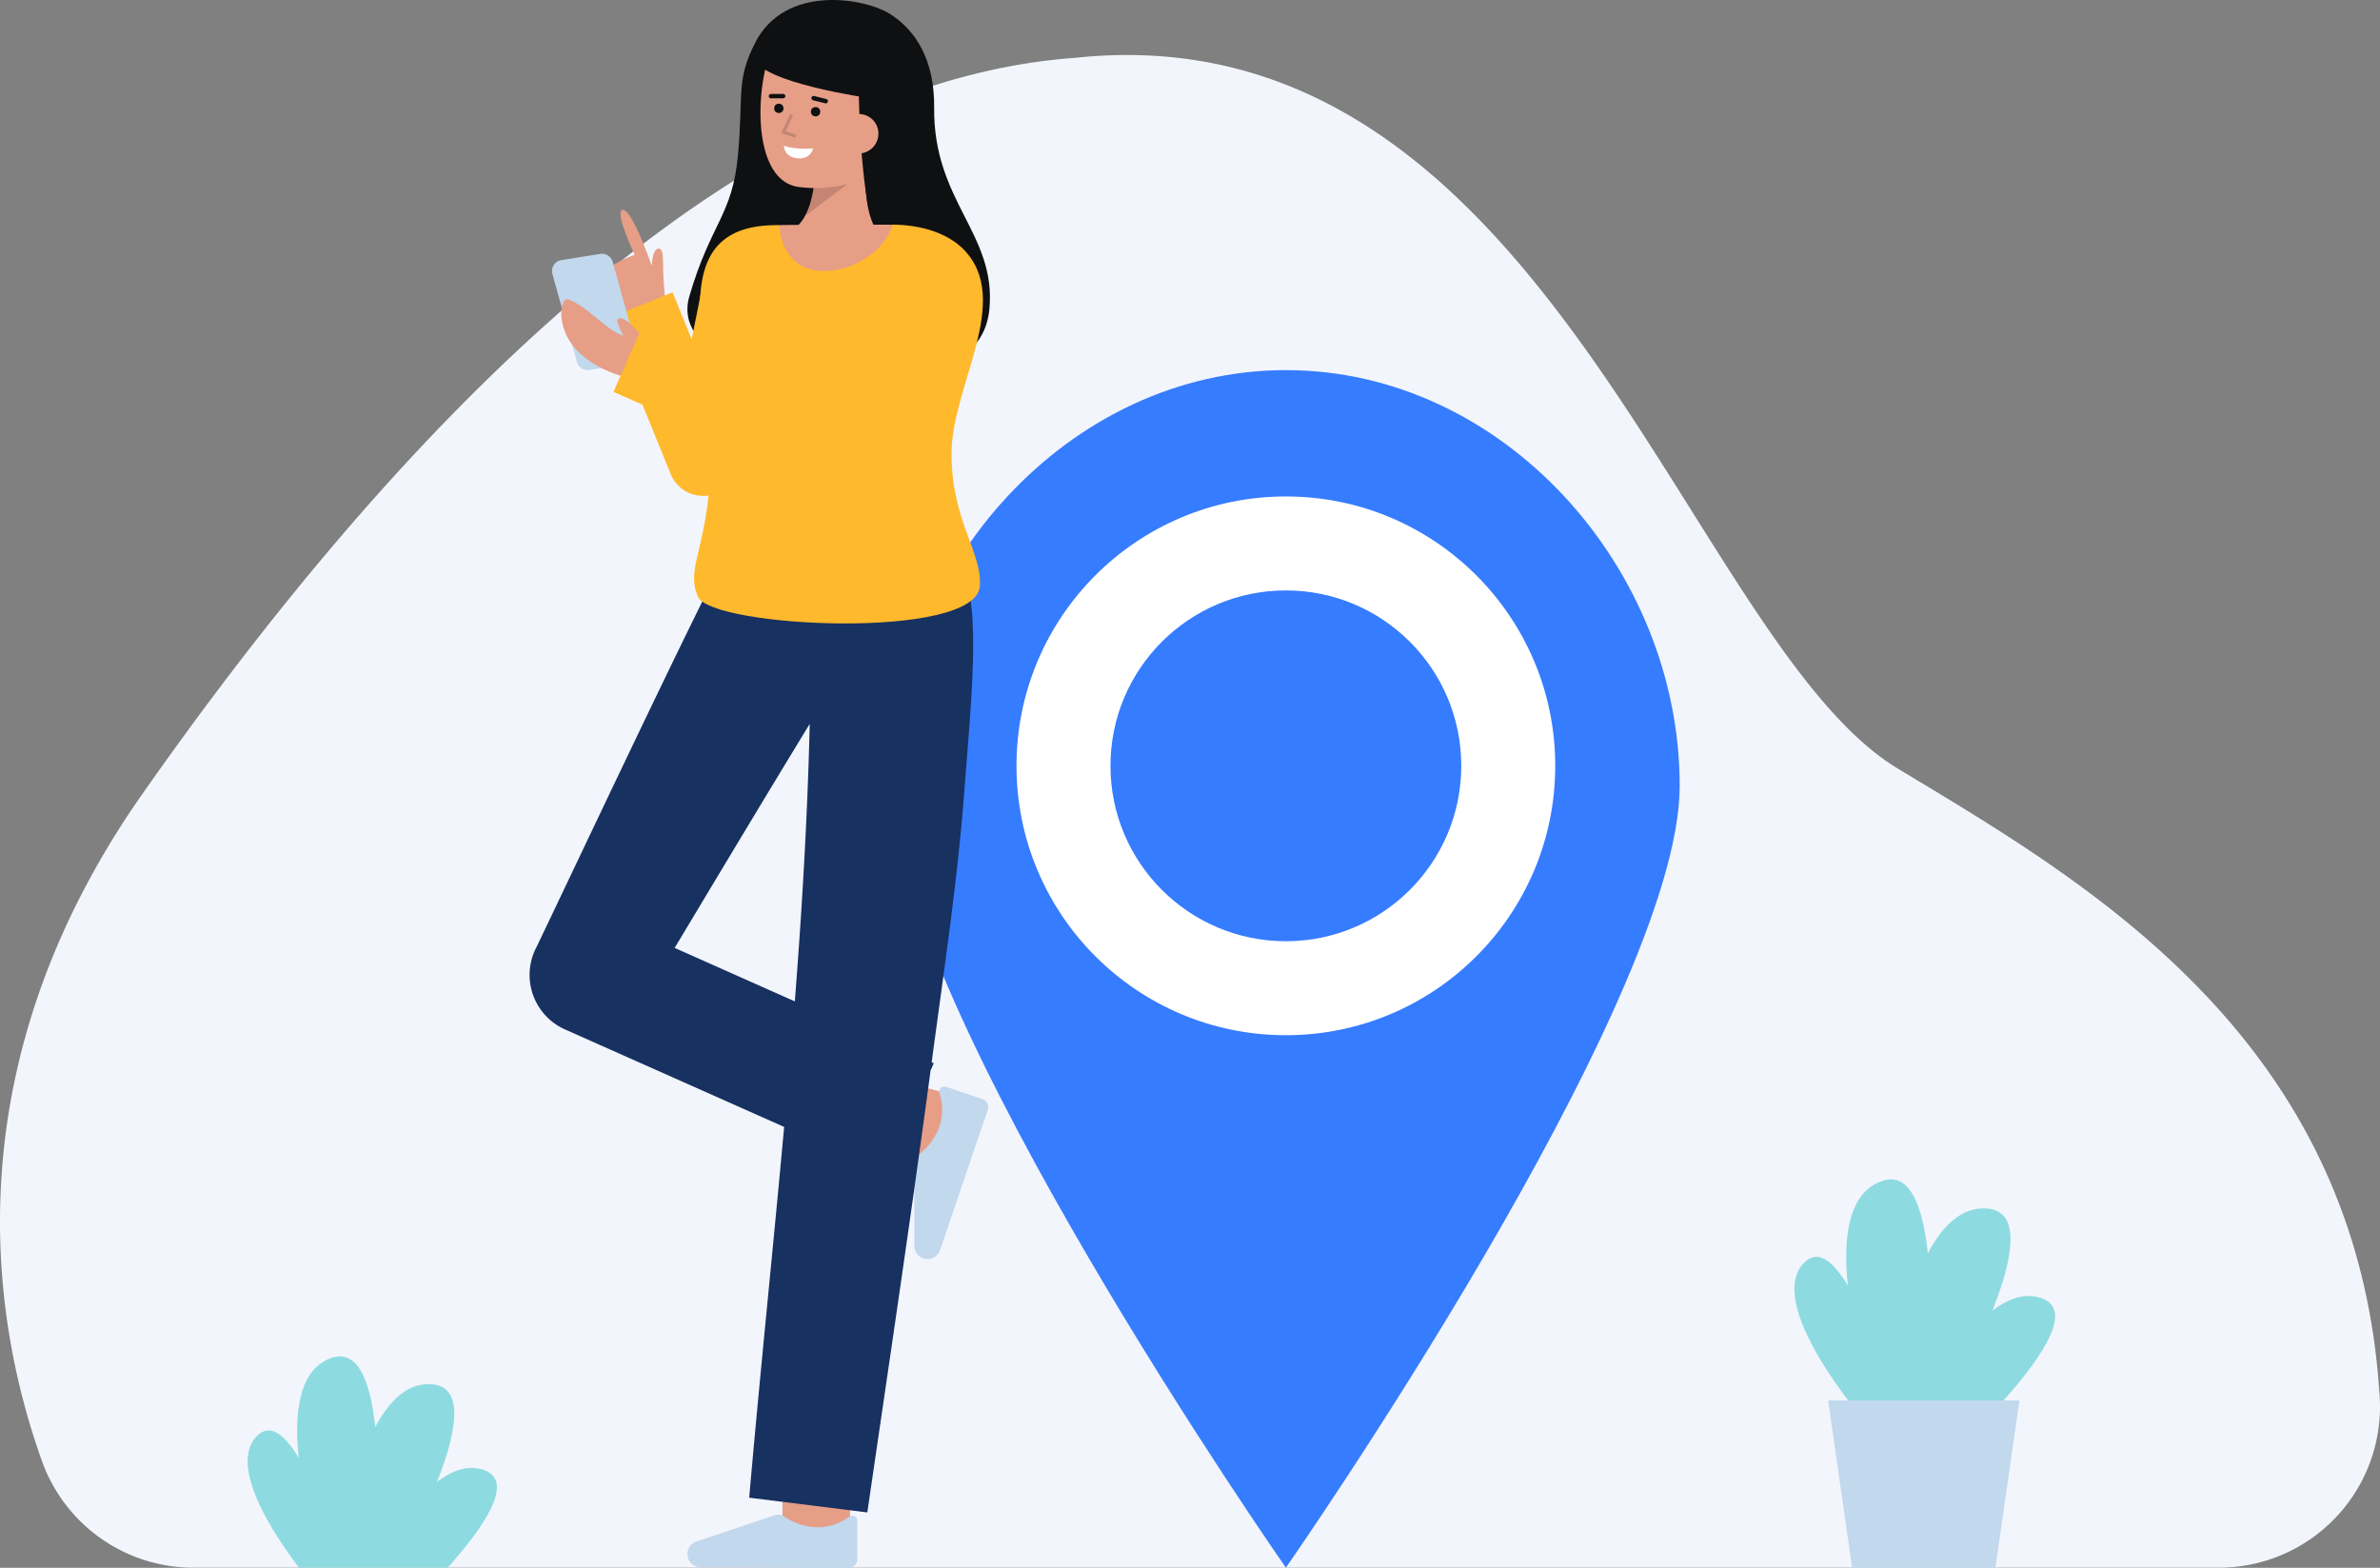 <svg id="Layer_1" data-name="Layer 1" xmlns="http://www.w3.org/2000/svg" viewBox="0 0 739.708 487.263">
  <rect x="0" y="0" width="739.708" height="487.263" fill="#808080" stroke="none"/>
  <g id="Layer_8" data-name="Layer 8">
    <path d="M60.154,487.222a49.994,49.994,0,0,1-47.08-33.046c-15.336-42.72-28.847-121.856,31.2-207.454,66.391-94.645,173.982-220.376,289.7-228.733,146.349-15.7,190.183,181.159,255.85,220.866,56.735,34.307,142.121,82.383,149.637,193.271a50.085,50.085,0,0,1-44.826,54.843q-2.484.249-4.984.251Z" fill="#f3f5fd"></path>
  </g>
  <g>
    <path d="M290.34,33.5c.154-14.869-5.723-24.083-13.691-29.142-7.862-4.992-32.515-9.337-41.862,8.784-6.1,11.825-3.692,16.052-5.42,34.991S221,69.06,214.27,92.016c-5.28,18.007,24.3,27.566,49.912,26.74s41.85-6.5,43.336-22.787C309.651,72.59,290.039,62.639,290.34,33.5Z" fill="#0f1011"></path>
    <path d="M275.079,74.61S267.385,70.439,269.3,49.4l-15.948-3.108s1.622,18.894-6.516,24.813Z" fill="#e69e87"></path>
    <g opacity="0.15">
      <path d="M250.15,67.187l13.365-10.031-10.423-.2A28.732,28.732,0,0,1,250.15,67.187Z"></path>
    </g>
    <path d="M278.444,41.318c-1.165,6.378-4.706,12.4-10.36,14.407A40.5,40.5,0,0,1,248.7,58.163c-17.476-1.595-13.652-41.329-5.278-48.977s32.7-2.533,35.544,10.414C280.44,26.3,279.552,35.247,278.444,41.318Z" fill="#e69e87"></path>
    <g>
      <circle cx="253.484" cy="34.719" r="1.449" fill="#0f1011"></circle>
      <circle cx="242.062" cy="33.677" r="1.449" fill="#0f1011"></circle>
      <path d="M239.586,30.566a.681.681,0,0,1,0-1.361l3.839-.013h0a.681.681,0,0,1,0,1.361l-3.839.013Z" fill="#0f1011"></path>
      <path d="M256.643,32.122a.674.674,0,0,1-.166-.021l-3.776-.945a.681.681,0,0,1,.33-1.321l3.776.946a.681.681,0,0,1-.164,1.341Z" fill="#0f1011"></path>
      <path d="M252.709,46.124s-5.353.515-9.09-.83c0,0,0,3.523,4.226,3.909S252.709,46.124,252.709,46.124Z" fill="#fff"></path>
    </g>
    <path d="M266.828,24.659c.38,28.853,3.161,40.061,3.161,40.061s13.662-16.509,15.724-33.995c1.933-16.391-10.07-26.19-18.222-28.091-30.98-7.227-33.131,15.371-33.131,15.371,2,7.708,35.823,12.491,35.823,12.491" fill="#0f1011"></path>
    <path d="M260.743,41.031a6.143,6.143,0,0,0,12.235,1.116,6.042,6.042,0,0,0-5.559-6.676C263.042,35.288,261.052,37.652,260.743,41.031Z" fill="#e69e87"></path>
    <g opacity="0.15">
      <path d="M246.983,42.7a.5.5,0,0,0,.152-.976l-2.939-.932,2.1-4.572a.5.5,0,1,0-.908-.417l-2.341,5.085a.5.5,0,0,0,.3.686l3.478,1.1A.5.5,0,0,0,246.983,42.7Z"></path>
    </g>
  </g>
  <g>
    <path d="M522.054,244.256c0,67.6-122.4,242.966-122.4,242.966s-122.4-175.364-122.4-242.966,54.8-129.227,122.4-129.227S522.054,176.653,522.054,244.256Z" fill="#367CFF"></path>
    <circle cx="399.649" cy="238.012" r="83.721" fill="#fff"></circle>
    <circle cx="399.649" cy="238.012" r="54.514" fill="#367CFF"></circle>
  </g>
  <path d="M194.771,100.8s-7.487-11.9-7.181-15.115,9.665-6.479,9.665-6.479-1.354-2.849-2.561-5.975c-1.392-3.608-2.589-7.585-1.283-7.981,1.259-.383,3.17,2.892,4.92,6.7,2.249,4.888,4.234,10.648,4.234,10.648s.207-5.689,2.311-5.327c.865.148,1.23,1.177,1.233,5.255,0,4.647.727,11.893.727,11.893Z" fill="#e69e87"></path>
  <path d="M218.541,154.117a10.9,10.9,0,0,1-10.1-6.8l-19.6-48.266,20.2-8.2,5.934,14.613,4.658-23.279,21.381,4.278-11.785,58.894a10.9,10.9,0,0,1-9.666,8.715Q219.053,154.118,218.541,154.117Z" fill="#ffb92c"></path>
  <path d="M183.159,114.986l12.122-1.934a3.427,3.427,0,0,0,2.761-4.305l-7.627-27.372a3.427,3.427,0,0,0-3.841-2.465l-12.122,1.934a3.427,3.427,0,0,0-2.761,4.305l7.627,27.372A3.426,3.426,0,0,0,183.159,114.986Z" fill="#c1d8ed"></path>
  <path d="M292.991,361.1c-18.18-4.592-19.97-5.278-20.559-5.5l7.518-19.609c-.06-.023-.137-.053-.232-.084,1.479.487,10.71,2.89,18.415,4.835Z" fill="#e69e87"></path>
  <path d="M292.173,388.525a4.109,4.109,0,0,1-5.494,2.457h0a4.109,4.109,0,0,1-2.5-3.644l.014-25.777a3.463,3.463,0,0,1,1.217-2.621,19.1,19.1,0,0,0,6.872-9.79,17.038,17.038,0,0,0-.248-9.388,1.547,1.547,0,0,1,1.943-2.014l11.331,3.8a2.677,2.677,0,0,1,1.683,3.4Z" fill="#c1d8ed"></path>
  <path d="M243.229,478.53s-.07-21.747-.07-23.673h21c0,1.92.07,23.6.07,23.6Z" fill="#e69e87"></path>
  <path d="M298.253,177.406c-13.474-13.474-76.077,4.7-76.077,4.7l-.057.39-1.282-.72c-15.923,32.007-38.469,79.9-54.072,112.527a18.536,18.536,0,0,0,8.8,25.618l68.15,30.321c-3.5,38.439-7.518,76.847-10.863,115.225l36.715,4.582c6.672-45.786,13.533-91.519,19.659-137.362l1-2.248-.659-.293c3.757-28.243,8.079-56.453,10.194-84.9C301.559,221.049,305.5,184.655,298.253,177.406ZM209.688,294.6c13.139-21.9,28.6-47.708,41.977-69.614-.686,28.763-2.391,57.506-4.631,86.23Z" fill="#173161"></path>
  <path d="M202.68,107.812l-7.149,9.7s-19.216-3.852-21.018-18.655c-.208-1.7-.028-6.42,2.083-5.787,5.5,1.648,12.345,10.087,17.144,11.21-1.095-1.962-2.431-4.731-1.57-5.237C194.437,97.711,200.531,105.747,202.68,107.812Z" fill="#e69e87"></path>
  <path d="M299.323,77.347c-4.57-4.57-12.46-7.52-22.08-7.53-.72,5.61-34.78,5.63-35.04.13-1.3.02-2.31.04-2.94.07-23.117,1-23.049,19.629-20.775,40.22l-19.021-8.389-8.8,19.95,30.273,13.352q.03.9.042,1.8c.39,32.46-8.38,38.58-4.059,48.5,4.189,9.63,86.519,13.63,87.619-3.31.7-10.78-8.8-20.19-8.8-41.2S315.073,93.1,299.323,77.347Z" fill="#ffb92c"></path>
  <path d="M242.2,69.947c.26,5.5,3.25,13.59,12.48,14.2,12.3.81,21.84-8.72,22.561-14.33h-.031C265.1,69.817,249.264,69.837,242.2,69.947Z" fill="#e69e87"></path>
  <path d="M217.725,487.076a4.108,4.108,0,0,1-4.076-4.427h0a4.106,4.106,0,0,1,2.659-3.529l24.442-8.187a3.467,3.467,0,0,1,2.873.319,19.1,19.1,0,0,0,11.467,3.4,17.026,17.026,0,0,0,8.821-3.222,1.546,1.546,0,0,1,2.527,1.2v11.952a2.678,2.678,0,0,1-2.689,2.678Z" fill="#c1d8ed"></path>
  <g>
    <path d="M634.3,403.383c-5-1.636-10.132.205-15.041,3.935,6.467-16.33,9.136-31.08-1.92-31.745-7.736-.464-13.662,5.47-18.164,13.908-1.583-14.835-5.668-25.9-14.819-22.231-10.046,4.027-11.574,17.829-10.05,32.271-4.426-7.376-9.191-11.49-13.518-7.163-12.913,12.913,18.783,49.3,18.783,49.3h7.871l4.493,4.877c-.91,1.923-1.408,3.068-1.408,3.068l5.706,11.612S655.054,410.176,634.3,403.383Z" fill="#8ddbe0"></path>
    <polygon points="620.19 487.222 575.64 487.222 568.182 435.215 627.647 435.215 620.19 487.222" fill="#c1d8ed"></polygon>
  </g>
  <path d="M139.146,487.222H92.93c-8.032-10.566-22.118-31.881-13.014-40.985,4.14-4.13,8.692-.2,12.928,6.847-1.453-13.808,0-27,9.61-30.858,8.75-3.5,12.661,7.076,14.172,21.267,4.3-8.071,9.973-13.751,17.365-13.3,10.576.631,8.023,14.736,1.836,30.351,4.695-3.567,9.6-5.326,14.382-3.758C160.221,460.065,150.869,474.112,139.146,487.222Z" fill="#8ddbe0"></path>
</svg>